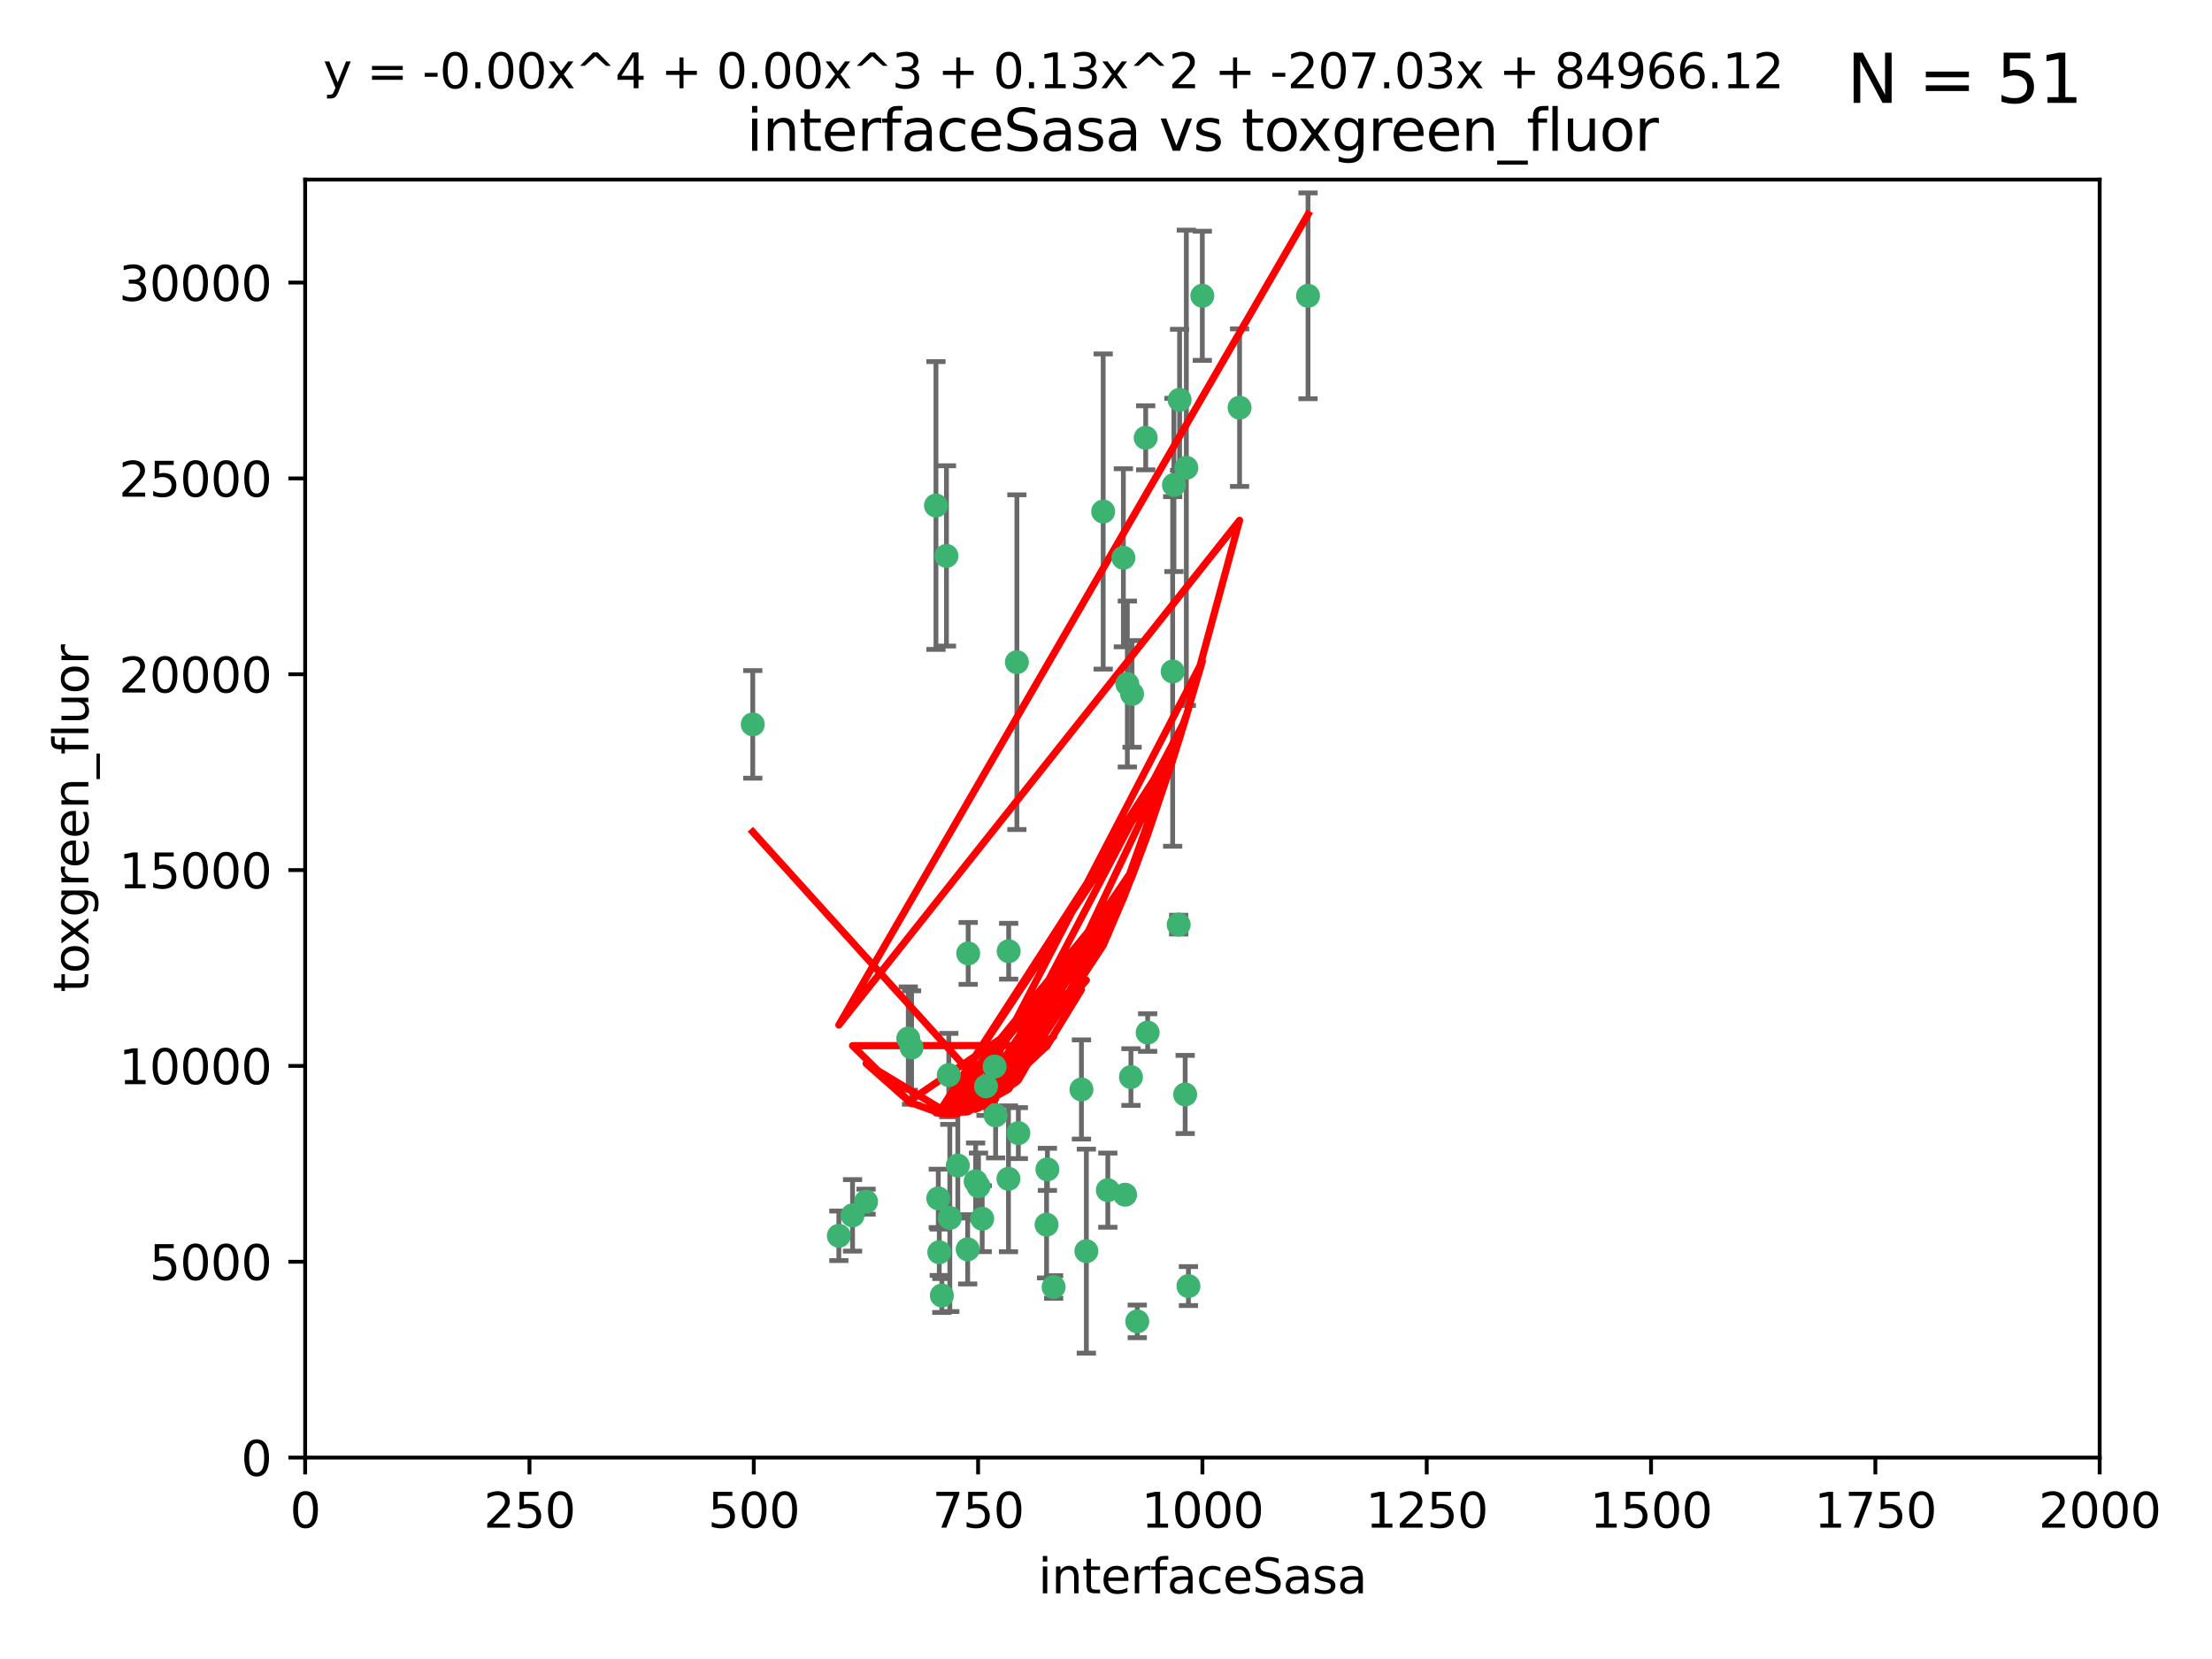<?xml version="1.0" encoding="utf-8" standalone="no"?>
<!DOCTYPE svg PUBLIC "-//W3C//DTD SVG 1.1//EN"
  "http://www.w3.org/Graphics/SVG/1.1/DTD/svg11.dtd">
<svg xmlns:xlink="http://www.w3.org/1999/xlink" width="460.8pt" height="345.6pt" viewBox="0 0 460.8 345.6" xmlns="http://www.w3.org/2000/svg" version="1.1">
 <defs>
  <style type="text/css">*{stroke-linejoin: round; stroke-linecap: butt}</style>
 </defs>
 <g id="figure_1">
  <g id="patch_1">
   <path d="M 0 345.6 
L 460.8 345.6 
L 460.8 0 
L 0 0 
z
" style="fill: #ffffff"/>
  </g>
  <g id="axes_1">
   <g id="patch_2">
    <path d="M 63.571 303.64 
L 437.4 303.64 
L 437.4 37.411 
L 63.571 37.411 
z
" style="fill: #ffffff"/>
   </g>
   <g id="PathCollection_1">
    <defs>
     <path id="m311843aa15" d="M 0 1.118 
C 0.297 1.118 0.581 1 0.791 0.791 
C 1 0.581 1.118 0.297 1.118 0 
C 1.118 -0.297 1 -0.581 0.791 -0.791 
C 0.581 -1 0.297 -1.118 0 -1.118 
C -0.297 -1.118 -0.581 -1 -0.791 -0.791 
C -1 -0.581 -1.118 -0.297 -1.118 0 
C -1.118 0.297 -1 0.581 -0.791 0.791 
C -0.581 1 -0.297 1.118 0 1.118 
z
" style="stroke: #3cb371"/>
    </defs>
    <g clip-path="url(#pad49d99bb4)">
     <use xlink:href="#m311843aa15" x="272.484" y="61.623" style="fill: #3cb371; stroke: #3cb371"/>
     <use xlink:href="#m311843aa15" x="174.75" y="257.44" style="fill: #3cb371; stroke: #3cb371"/>
     <use xlink:href="#m311843aa15" x="258.229" y="84.925" style="fill: #3cb371; stroke: #3cb371"/>
     <use xlink:href="#m311843aa15" x="247.136" y="97.451" style="fill: #3cb371; stroke: #3cb371"/>
     <use xlink:href="#m311843aa15" x="244.553" y="101.022" style="fill: #3cb371; stroke: #3cb371"/>
     <use xlink:href="#m311843aa15" x="234.02" y="116.196" style="fill: #3cb371; stroke: #3cb371"/>
     <use xlink:href="#m311843aa15" x="238.669" y="91.198" style="fill: #3cb371; stroke: #3cb371"/>
     <use xlink:href="#m311843aa15" x="245.731" y="83.293" style="fill: #3cb371; stroke: #3cb371"/>
     <use xlink:href="#m311843aa15" x="250.465" y="61.614" style="fill: #3cb371; stroke: #3cb371"/>
     <use xlink:href="#m311843aa15" x="201.688" y="198.611" style="fill: #3cb371; stroke: #3cb371"/>
     <use xlink:href="#m311843aa15" x="194.981" y="105.307" style="fill: #3cb371; stroke: #3cb371"/>
     <use xlink:href="#m311843aa15" x="210.123" y="198.156" style="fill: #3cb371; stroke: #3cb371"/>
     <use xlink:href="#m311843aa15" x="229.813" y="106.557" style="fill: #3cb371; stroke: #3cb371"/>
     <use xlink:href="#m311843aa15" x="234.375" y="248.881" style="fill: #3cb371; stroke: #3cb371"/>
     <use xlink:href="#m311843aa15" x="212.14" y="236.048" style="fill: #3cb371; stroke: #3cb371"/>
     <use xlink:href="#m311843aa15" x="195.666" y="260.866" style="fill: #3cb371; stroke: #3cb371"/>
     <use xlink:href="#m311843aa15" x="235.596" y="224.369" style="fill: #3cb371; stroke: #3cb371"/>
     <use xlink:href="#m311843aa15" x="247.573" y="267.914" style="fill: #3cb371; stroke: #3cb371"/>
     <use xlink:href="#m311843aa15" x="230.779" y="247.933" style="fill: #3cb371; stroke: #3cb371"/>
     <use xlink:href="#m311843aa15" x="210.08" y="245.565" style="fill: #3cb371; stroke: #3cb371"/>
     <use xlink:href="#m311843aa15" x="201.587" y="260.26" style="fill: #3cb371; stroke: #3cb371"/>
     <use xlink:href="#m311843aa15" x="236.912" y="275.268" style="fill: #3cb371; stroke: #3cb371"/>
     <use xlink:href="#m311843aa15" x="203.841" y="247.127" style="fill: #3cb371; stroke: #3cb371"/>
     <use xlink:href="#m311843aa15" x="219.488" y="268.108" style="fill: #3cb371; stroke: #3cb371"/>
     <use xlink:href="#m311843aa15" x="196.206" y="269.875" style="fill: #3cb371; stroke: #3cb371"/>
     <use xlink:href="#m311843aa15" x="189.211" y="216.348" style="fill: #3cb371; stroke: #3cb371"/>
     <use xlink:href="#m311843aa15" x="226.308" y="260.64" style="fill: #3cb371; stroke: #3cb371"/>
     <use xlink:href="#m311843aa15" x="203.241" y="246.096" style="fill: #3cb371; stroke: #3cb371"/>
     <use xlink:href="#m311843aa15" x="211.835" y="137.942" style="fill: #3cb371; stroke: #3cb371"/>
     <use xlink:href="#m311843aa15" x="245.536" y="192.617" style="fill: #3cb371; stroke: #3cb371"/>
     <use xlink:href="#m311843aa15" x="195.462" y="249.645" style="fill: #3cb371; stroke: #3cb371"/>
     <use xlink:href="#m311843aa15" x="244.288" y="139.875" style="fill: #3cb371; stroke: #3cb371"/>
     <use xlink:href="#m311843aa15" x="239.078" y="215.101" style="fill: #3cb371; stroke: #3cb371"/>
     <use xlink:href="#m311843aa15" x="235.826" y="144.554" style="fill: #3cb371; stroke: #3cb371"/>
     <use xlink:href="#m311843aa15" x="246.891" y="227.999" style="fill: #3cb371; stroke: #3cb371"/>
     <use xlink:href="#m311843aa15" x="204.611" y="253.881" style="fill: #3cb371; stroke: #3cb371"/>
     <use xlink:href="#m311843aa15" x="218.192" y="243.6" style="fill: #3cb371; stroke: #3cb371"/>
     <use xlink:href="#m311843aa15" x="177.602" y="253.182" style="fill: #3cb371; stroke: #3cb371"/>
     <use xlink:href="#m311843aa15" x="189.899" y="218.219" style="fill: #3cb371; stroke: #3cb371"/>
     <use xlink:href="#m311843aa15" x="180.421" y="250.326" style="fill: #3cb371; stroke: #3cb371"/>
     <use xlink:href="#m311843aa15" x="197.864" y="253.723" style="fill: #3cb371; stroke: #3cb371"/>
     <use xlink:href="#m311843aa15" x="205.407" y="226.291" style="fill: #3cb371; stroke: #3cb371"/>
     <use xlink:href="#m311843aa15" x="234.846" y="142.491" style="fill: #3cb371; stroke: #3cb371"/>
     <use xlink:href="#m311843aa15" x="197.163" y="115.804" style="fill: #3cb371; stroke: #3cb371"/>
     <use xlink:href="#m311843aa15" x="225.284" y="226.956" style="fill: #3cb371; stroke: #3cb371"/>
     <use xlink:href="#m311843aa15" x="218.019" y="255.117" style="fill: #3cb371; stroke: #3cb371"/>
     <use xlink:href="#m311843aa15" x="199.529" y="242.802" style="fill: #3cb371; stroke: #3cb371"/>
     <use xlink:href="#m311843aa15" x="197.651" y="223.957" style="fill: #3cb371; stroke: #3cb371"/>
     <use xlink:href="#m311843aa15" x="207.406" y="232.356" style="fill: #3cb371; stroke: #3cb371"/>
     <use xlink:href="#m311843aa15" x="207.202" y="222.186" style="fill: #3cb371; stroke: #3cb371"/>
     <use xlink:href="#m311843aa15" x="156.817" y="150.901" style="fill: #3cb371; stroke: #3cb371"/>
    </g>
   </g>
   <g id="matplotlib.axis_1">
    <g id="xtick_1">
     <g id="line2d_1">
      <defs>
       <path id="mba2a3011be" d="M 0 0 
L 0 3.5 
" style="stroke: #000000; stroke-width: 0.8"/>
      </defs>
      <g>
       <use xlink:href="#mba2a3011be" x="63.571" y="303.64" style="stroke: #000000; stroke-width: 0.8"/>
      </g>
     </g>
     <g id="text_1">
      <!-- 0 -->
      <g transform="translate(60.39 318.238)scale(0.1 -0.1)">
       <defs>
        <path id="DejaVuSans-30" d="M 2034 4250 
Q 1547 4250 1301 3770 
Q 1056 3291 1056 2328 
Q 1056 1369 1301 889 
Q 1547 409 2034 409 
Q 2525 409 2770 889 
Q 3016 1369 3016 2328 
Q 3016 3291 2770 3770 
Q 2525 4250 2034 4250 
z
M 2034 4750 
Q 2819 4750 3233 4129 
Q 3647 3509 3647 2328 
Q 3647 1150 3233 529 
Q 2819 -91 2034 -91 
Q 1250 -91 836 529 
Q 422 1150 422 2328 
Q 422 3509 836 4129 
Q 1250 4750 2034 4750 
z
" transform="scale(0.016)"/>
       </defs>
       <use xlink:href="#DejaVuSans-30"/>
      </g>
     </g>
    </g>
    <g id="xtick_2">
     <g id="line2d_2">
      <g>
       <use xlink:href="#mba2a3011be" x="110.3" y="303.64" style="stroke: #000000; stroke-width: 0.8"/>
      </g>
     </g>
     <g id="text_2">
      <!-- 250 -->
      <g transform="translate(100.756 318.238)scale(0.1 -0.1)">
       <defs>
        <path id="DejaVuSans-32" d="M 1228 531 
L 3431 531 
L 3431 0 
L 469 0 
L 469 531 
Q 828 903 1448 1529 
Q 2069 2156 2228 2338 
Q 2531 2678 2651 2914 
Q 2772 3150 2772 3378 
Q 2772 3750 2511 3984 
Q 2250 4219 1831 4219 
Q 1534 4219 1204 4116 
Q 875 4013 500 3803 
L 500 4441 
Q 881 4594 1212 4672 
Q 1544 4750 1819 4750 
Q 2544 4750 2975 4387 
Q 3406 4025 3406 3419 
Q 3406 3131 3298 2873 
Q 3191 2616 2906 2266 
Q 2828 2175 2409 1742 
Q 1991 1309 1228 531 
z
" transform="scale(0.016)"/>
        <path id="DejaVuSans-35" d="M 691 4666 
L 3169 4666 
L 3169 4134 
L 1269 4134 
L 1269 2991 
Q 1406 3038 1543 3061 
Q 1681 3084 1819 3084 
Q 2600 3084 3056 2656 
Q 3513 2228 3513 1497 
Q 3513 744 3044 326 
Q 2575 -91 1722 -91 
Q 1428 -91 1123 -41 
Q 819 9 494 109 
L 494 744 
Q 775 591 1075 516 
Q 1375 441 1709 441 
Q 2250 441 2565 725 
Q 2881 1009 2881 1497 
Q 2881 1984 2565 2268 
Q 2250 2553 1709 2553 
Q 1456 2553 1204 2497 
Q 953 2441 691 2322 
L 691 4666 
z
" transform="scale(0.016)"/>
       </defs>
       <use xlink:href="#DejaVuSans-32"/>
       <use xlink:href="#DejaVuSans-35" x="63.623"/>
       <use xlink:href="#DejaVuSans-30" x="127.246"/>
      </g>
     </g>
    </g>
    <g id="xtick_3">
     <g id="line2d_3">
      <g>
       <use xlink:href="#mba2a3011be" x="157.028" y="303.64" style="stroke: #000000; stroke-width: 0.8"/>
      </g>
     </g>
     <g id="text_3">
      <!-- 500 -->
      <g transform="translate(147.485 318.238)scale(0.1 -0.1)">
       <use xlink:href="#DejaVuSans-35"/>
       <use xlink:href="#DejaVuSans-30" x="63.623"/>
       <use xlink:href="#DejaVuSans-30" x="127.246"/>
      </g>
     </g>
    </g>
    <g id="xtick_4">
     <g id="line2d_4">
      <g>
       <use xlink:href="#mba2a3011be" x="203.757" y="303.64" style="stroke: #000000; stroke-width: 0.8"/>
      </g>
     </g>
     <g id="text_4">
      <!-- 750 -->
      <g transform="translate(194.213 318.238)scale(0.1 -0.1)">
       <defs>
        <path id="DejaVuSans-37" d="M 525 4666 
L 3525 4666 
L 3525 4397 
L 1831 0 
L 1172 0 
L 2766 4134 
L 525 4134 
L 525 4666 
z
" transform="scale(0.016)"/>
       </defs>
       <use xlink:href="#DejaVuSans-37"/>
       <use xlink:href="#DejaVuSans-35" x="63.623"/>
       <use xlink:href="#DejaVuSans-30" x="127.246"/>
      </g>
     </g>
    </g>
    <g id="xtick_5">
     <g id="line2d_5">
      <g>
       <use xlink:href="#mba2a3011be" x="250.486" y="303.64" style="stroke: #000000; stroke-width: 0.8"/>
      </g>
     </g>
     <g id="text_5">
      <!-- 1000 -->
      <g transform="translate(237.761 318.238)scale(0.1 -0.1)">
       <defs>
        <path id="DejaVuSans-31" d="M 794 531 
L 1825 531 
L 1825 4091 
L 703 3866 
L 703 4441 
L 1819 4666 
L 2450 4666 
L 2450 531 
L 3481 531 
L 3481 0 
L 794 0 
L 794 531 
z
" transform="scale(0.016)"/>
       </defs>
       <use xlink:href="#DejaVuSans-31"/>
       <use xlink:href="#DejaVuSans-30" x="63.623"/>
       <use xlink:href="#DejaVuSans-30" x="127.246"/>
       <use xlink:href="#DejaVuSans-30" x="190.869"/>
      </g>
     </g>
    </g>
    <g id="xtick_6">
     <g id="line2d_6">
      <g>
       <use xlink:href="#mba2a3011be" x="297.214" y="303.64" style="stroke: #000000; stroke-width: 0.8"/>
      </g>
     </g>
     <g id="text_6">
      <!-- 1250 -->
      <g transform="translate(284.489 318.238)scale(0.1 -0.1)">
       <use xlink:href="#DejaVuSans-31"/>
       <use xlink:href="#DejaVuSans-32" x="63.623"/>
       <use xlink:href="#DejaVuSans-35" x="127.246"/>
       <use xlink:href="#DejaVuSans-30" x="190.869"/>
      </g>
     </g>
    </g>
    <g id="xtick_7">
     <g id="line2d_7">
      <g>
       <use xlink:href="#mba2a3011be" x="343.943" y="303.64" style="stroke: #000000; stroke-width: 0.8"/>
      </g>
     </g>
     <g id="text_7">
      <!-- 1500 -->
      <g transform="translate(331.218 318.238)scale(0.1 -0.1)">
       <use xlink:href="#DejaVuSans-31"/>
       <use xlink:href="#DejaVuSans-35" x="63.623"/>
       <use xlink:href="#DejaVuSans-30" x="127.246"/>
       <use xlink:href="#DejaVuSans-30" x="190.869"/>
      </g>
     </g>
    </g>
    <g id="xtick_8">
     <g id="line2d_8">
      <g>
       <use xlink:href="#mba2a3011be" x="390.671" y="303.64" style="stroke: #000000; stroke-width: 0.8"/>
      </g>
     </g>
     <g id="text_8">
      <!-- 1750 -->
      <g transform="translate(377.946 318.238)scale(0.1 -0.1)">
       <use xlink:href="#DejaVuSans-31"/>
       <use xlink:href="#DejaVuSans-37" x="63.623"/>
       <use xlink:href="#DejaVuSans-35" x="127.246"/>
       <use xlink:href="#DejaVuSans-30" x="190.869"/>
      </g>
     </g>
    </g>
    <g id="xtick_9">
     <g id="line2d_9">
      <g>
       <use xlink:href="#mba2a3011be" x="437.4" y="303.64" style="stroke: #000000; stroke-width: 0.8"/>
      </g>
     </g>
     <g id="text_9">
      <!-- 2000 -->
      <g transform="translate(424.675 318.238)scale(0.1 -0.1)">
       <use xlink:href="#DejaVuSans-32"/>
       <use xlink:href="#DejaVuSans-30" x="63.623"/>
       <use xlink:href="#DejaVuSans-30" x="127.246"/>
       <use xlink:href="#DejaVuSans-30" x="190.869"/>
      </g>
     </g>
    </g>
    <g id="text_10">
     <!-- interfaceSasa -->
     <g transform="translate(216.279 331.917)scale(0.1 -0.1)">
      <defs>
       <path id="DejaVuSans-69" d="M 603 3500 
L 1178 3500 
L 1178 0 
L 603 0 
L 603 3500 
z
M 603 4863 
L 1178 4863 
L 1178 4134 
L 603 4134 
L 603 4863 
z
" transform="scale(0.016)"/>
       <path id="DejaVuSans-6e" d="M 3513 2113 
L 3513 0 
L 2938 0 
L 2938 2094 
Q 2938 2591 2744 2837 
Q 2550 3084 2163 3084 
Q 1697 3084 1428 2787 
Q 1159 2491 1159 1978 
L 1159 0 
L 581 0 
L 581 3500 
L 1159 3500 
L 1159 2956 
Q 1366 3272 1645 3428 
Q 1925 3584 2291 3584 
Q 2894 3584 3203 3211 
Q 3513 2838 3513 2113 
z
" transform="scale(0.016)"/>
       <path id="DejaVuSans-74" d="M 1172 4494 
L 1172 3500 
L 2356 3500 
L 2356 3053 
L 1172 3053 
L 1172 1153 
Q 1172 725 1289 603 
Q 1406 481 1766 481 
L 2356 481 
L 2356 0 
L 1766 0 
Q 1100 0 847 248 
Q 594 497 594 1153 
L 594 3053 
L 172 3053 
L 172 3500 
L 594 3500 
L 594 4494 
L 1172 4494 
z
" transform="scale(0.016)"/>
       <path id="DejaVuSans-65" d="M 3597 1894 
L 3597 1613 
L 953 1613 
Q 991 1019 1311 708 
Q 1631 397 2203 397 
Q 2534 397 2845 478 
Q 3156 559 3463 722 
L 3463 178 
Q 3153 47 2828 -22 
Q 2503 -91 2169 -91 
Q 1331 -91 842 396 
Q 353 884 353 1716 
Q 353 2575 817 3079 
Q 1281 3584 2069 3584 
Q 2775 3584 3186 3129 
Q 3597 2675 3597 1894 
z
M 3022 2063 
Q 3016 2534 2758 2815 
Q 2500 3097 2075 3097 
Q 1594 3097 1305 2825 
Q 1016 2553 972 2059 
L 3022 2063 
z
" transform="scale(0.016)"/>
       <path id="DejaVuSans-72" d="M 2631 2963 
Q 2534 3019 2420 3045 
Q 2306 3072 2169 3072 
Q 1681 3072 1420 2755 
Q 1159 2438 1159 1844 
L 1159 0 
L 581 0 
L 581 3500 
L 1159 3500 
L 1159 2956 
Q 1341 3275 1631 3429 
Q 1922 3584 2338 3584 
Q 2397 3584 2469 3576 
Q 2541 3569 2628 3553 
L 2631 2963 
z
" transform="scale(0.016)"/>
       <path id="DejaVuSans-66" d="M 2375 4863 
L 2375 4384 
L 1825 4384 
Q 1516 4384 1395 4259 
Q 1275 4134 1275 3809 
L 1275 3500 
L 2222 3500 
L 2222 3053 
L 1275 3053 
L 1275 0 
L 697 0 
L 697 3053 
L 147 3053 
L 147 3500 
L 697 3500 
L 697 3744 
Q 697 4328 969 4595 
Q 1241 4863 1831 4863 
L 2375 4863 
z
" transform="scale(0.016)"/>
       <path id="DejaVuSans-61" d="M 2194 1759 
Q 1497 1759 1228 1600 
Q 959 1441 959 1056 
Q 959 750 1161 570 
Q 1363 391 1709 391 
Q 2188 391 2477 730 
Q 2766 1069 2766 1631 
L 2766 1759 
L 2194 1759 
z
M 3341 1997 
L 3341 0 
L 2766 0 
L 2766 531 
Q 2569 213 2275 61 
Q 1981 -91 1556 -91 
Q 1019 -91 701 211 
Q 384 513 384 1019 
Q 384 1609 779 1909 
Q 1175 2209 1959 2209 
L 2766 2209 
L 2766 2266 
Q 2766 2663 2505 2880 
Q 2244 3097 1772 3097 
Q 1472 3097 1187 3025 
Q 903 2953 641 2809 
L 641 3341 
Q 956 3463 1253 3523 
Q 1550 3584 1831 3584 
Q 2591 3584 2966 3190 
Q 3341 2797 3341 1997 
z
" transform="scale(0.016)"/>
       <path id="DejaVuSans-63" d="M 3122 3366 
L 3122 2828 
Q 2878 2963 2633 3030 
Q 2388 3097 2138 3097 
Q 1578 3097 1268 2742 
Q 959 2388 959 1747 
Q 959 1106 1268 751 
Q 1578 397 2138 397 
Q 2388 397 2633 464 
Q 2878 531 3122 666 
L 3122 134 
Q 2881 22 2623 -34 
Q 2366 -91 2075 -91 
Q 1284 -91 818 406 
Q 353 903 353 1747 
Q 353 2603 823 3093 
Q 1294 3584 2113 3584 
Q 2378 3584 2631 3529 
Q 2884 3475 3122 3366 
z
" transform="scale(0.016)"/>
       <path id="DejaVuSans-53" d="M 3425 4513 
L 3425 3897 
Q 3066 4069 2747 4153 
Q 2428 4238 2131 4238 
Q 1616 4238 1336 4038 
Q 1056 3838 1056 3469 
Q 1056 3159 1242 3001 
Q 1428 2844 1947 2747 
L 2328 2669 
Q 3034 2534 3370 2195 
Q 3706 1856 3706 1288 
Q 3706 609 3251 259 
Q 2797 -91 1919 -91 
Q 1588 -91 1214 -16 
Q 841 59 441 206 
L 441 856 
Q 825 641 1194 531 
Q 1563 422 1919 422 
Q 2459 422 2753 634 
Q 3047 847 3047 1241 
Q 3047 1584 2836 1778 
Q 2625 1972 2144 2069 
L 1759 2144 
Q 1053 2284 737 2584 
Q 422 2884 422 3419 
Q 422 4038 858 4394 
Q 1294 4750 2059 4750 
Q 2388 4750 2728 4690 
Q 3069 4631 3425 4513 
z
" transform="scale(0.016)"/>
       <path id="DejaVuSans-73" d="M 2834 3397 
L 2834 2853 
Q 2591 2978 2328 3040 
Q 2066 3103 1784 3103 
Q 1356 3103 1142 2972 
Q 928 2841 928 2578 
Q 928 2378 1081 2264 
Q 1234 2150 1697 2047 
L 1894 2003 
Q 2506 1872 2764 1633 
Q 3022 1394 3022 966 
Q 3022 478 2636 193 
Q 2250 -91 1575 -91 
Q 1294 -91 989 -36 
Q 684 19 347 128 
L 347 722 
Q 666 556 975 473 
Q 1284 391 1588 391 
Q 1994 391 2212 530 
Q 2431 669 2431 922 
Q 2431 1156 2273 1281 
Q 2116 1406 1581 1522 
L 1381 1569 
Q 847 1681 609 1914 
Q 372 2147 372 2553 
Q 372 3047 722 3315 
Q 1072 3584 1716 3584 
Q 2034 3584 2315 3537 
Q 2597 3491 2834 3397 
z
" transform="scale(0.016)"/>
      </defs>
      <use xlink:href="#DejaVuSans-69"/>
      <use xlink:href="#DejaVuSans-6e" x="27.783"/>
      <use xlink:href="#DejaVuSans-74" x="91.162"/>
      <use xlink:href="#DejaVuSans-65" x="130.371"/>
      <use xlink:href="#DejaVuSans-72" x="191.895"/>
      <use xlink:href="#DejaVuSans-66" x="233.008"/>
      <use xlink:href="#DejaVuSans-61" x="268.213"/>
      <use xlink:href="#DejaVuSans-63" x="329.492"/>
      <use xlink:href="#DejaVuSans-65" x="384.473"/>
      <use xlink:href="#DejaVuSans-53" x="445.996"/>
      <use xlink:href="#DejaVuSans-61" x="509.473"/>
      <use xlink:href="#DejaVuSans-73" x="570.752"/>
      <use xlink:href="#DejaVuSans-61" x="622.852"/>
     </g>
    </g>
   </g>
   <g id="matplotlib.axis_2">
    <g id="ytick_1">
     <g id="line2d_10">
      <defs>
       <path id="m30efaa97f9" d="M 0 0 
L -3.5 0 
" style="stroke: #000000; stroke-width: 0.8"/>
      </defs>
      <g>
       <use xlink:href="#m30efaa97f9" x="63.571" y="303.64" style="stroke: #000000; stroke-width: 0.8"/>
      </g>
     </g>
     <g id="text_11">
      <!-- 0 -->
      <g transform="translate(50.209 307.439)scale(0.1 -0.1)">
       <use xlink:href="#DejaVuSans-30"/>
      </g>
     </g>
    </g>
    <g id="ytick_2">
     <g id="line2d_11">
      <g>
       <use xlink:href="#m30efaa97f9" x="63.571" y="262.845" style="stroke: #000000; stroke-width: 0.8"/>
      </g>
     </g>
     <g id="text_12">
      <!-- 5000 -->
      <g transform="translate(31.121 266.644)scale(0.1 -0.1)">
       <use xlink:href="#DejaVuSans-35"/>
       <use xlink:href="#DejaVuSans-30" x="63.623"/>
       <use xlink:href="#DejaVuSans-30" x="127.246"/>
       <use xlink:href="#DejaVuSans-30" x="190.869"/>
      </g>
     </g>
    </g>
    <g id="ytick_3">
     <g id="line2d_12">
      <g>
       <use xlink:href="#m30efaa97f9" x="63.571" y="222.05" style="stroke: #000000; stroke-width: 0.8"/>
      </g>
     </g>
     <g id="text_13">
      <!-- 10000 -->
      <g transform="translate(24.759 225.849)scale(0.1 -0.1)">
       <use xlink:href="#DejaVuSans-31"/>
       <use xlink:href="#DejaVuSans-30" x="63.623"/>
       <use xlink:href="#DejaVuSans-30" x="127.246"/>
       <use xlink:href="#DejaVuSans-30" x="190.869"/>
       <use xlink:href="#DejaVuSans-30" x="254.492"/>
      </g>
     </g>
    </g>
    <g id="ytick_4">
     <g id="line2d_13">
      <g>
       <use xlink:href="#m30efaa97f9" x="63.571" y="181.255" style="stroke: #000000; stroke-width: 0.8"/>
      </g>
     </g>
     <g id="text_14">
      <!-- 15000 -->
      <g transform="translate(24.759 185.054)scale(0.1 -0.1)">
       <use xlink:href="#DejaVuSans-31"/>
       <use xlink:href="#DejaVuSans-35" x="63.623"/>
       <use xlink:href="#DejaVuSans-30" x="127.246"/>
       <use xlink:href="#DejaVuSans-30" x="190.869"/>
       <use xlink:href="#DejaVuSans-30" x="254.492"/>
      </g>
     </g>
    </g>
    <g id="ytick_5">
     <g id="line2d_14">
      <g>
       <use xlink:href="#m30efaa97f9" x="63.571" y="140.459" style="stroke: #000000; stroke-width: 0.8"/>
      </g>
     </g>
     <g id="text_15">
      <!-- 20000 -->
      <g transform="translate(24.759 144.259)scale(0.1 -0.1)">
       <use xlink:href="#DejaVuSans-32"/>
       <use xlink:href="#DejaVuSans-30" x="63.623"/>
       <use xlink:href="#DejaVuSans-30" x="127.246"/>
       <use xlink:href="#DejaVuSans-30" x="190.869"/>
       <use xlink:href="#DejaVuSans-30" x="254.492"/>
      </g>
     </g>
    </g>
    <g id="ytick_6">
     <g id="line2d_15">
      <g>
       <use xlink:href="#m30efaa97f9" x="63.571" y="99.664" style="stroke: #000000; stroke-width: 0.8"/>
      </g>
     </g>
     <g id="text_16">
      <!-- 25000 -->
      <g transform="translate(24.759 103.464)scale(0.1 -0.1)">
       <use xlink:href="#DejaVuSans-32"/>
       <use xlink:href="#DejaVuSans-35" x="63.623"/>
       <use xlink:href="#DejaVuSans-30" x="127.246"/>
       <use xlink:href="#DejaVuSans-30" x="190.869"/>
       <use xlink:href="#DejaVuSans-30" x="254.492"/>
      </g>
     </g>
    </g>
    <g id="ytick_7">
     <g id="line2d_16">
      <g>
       <use xlink:href="#m30efaa97f9" x="63.571" y="58.869" style="stroke: #000000; stroke-width: 0.8"/>
      </g>
     </g>
     <g id="text_17">
      <!-- 30000 -->
      <g transform="translate(24.759 62.668)scale(0.1 -0.1)">
       <defs>
        <path id="DejaVuSans-33" d="M 2597 2516 
Q 3050 2419 3304 2112 
Q 3559 1806 3559 1356 
Q 3559 666 3084 287 
Q 2609 -91 1734 -91 
Q 1441 -91 1130 -33 
Q 819 25 488 141 
L 488 750 
Q 750 597 1062 519 
Q 1375 441 1716 441 
Q 2309 441 2620 675 
Q 2931 909 2931 1356 
Q 2931 1769 2642 2001 
Q 2353 2234 1838 2234 
L 1294 2234 
L 1294 2753 
L 1863 2753 
Q 2328 2753 2575 2939 
Q 2822 3125 2822 3475 
Q 2822 3834 2567 4026 
Q 2313 4219 1838 4219 
Q 1578 4219 1281 4162 
Q 984 4106 628 3988 
L 628 4550 
Q 988 4650 1302 4700 
Q 1616 4750 1894 4750 
Q 2613 4750 3031 4423 
Q 3450 4097 3450 3541 
Q 3450 3153 3228 2886 
Q 3006 2619 2597 2516 
z
" transform="scale(0.016)"/>
       </defs>
       <use xlink:href="#DejaVuSans-33"/>
       <use xlink:href="#DejaVuSans-30" x="63.623"/>
       <use xlink:href="#DejaVuSans-30" x="127.246"/>
       <use xlink:href="#DejaVuSans-30" x="190.869"/>
       <use xlink:href="#DejaVuSans-30" x="254.492"/>
      </g>
     </g>
    </g>
    <g id="text_18">
     <!-- toxgreen_fluor -->
     <g transform="translate(18.401 206.72)rotate(-90)scale(0.1 -0.1)">
      <defs>
       <path id="DejaVuSans-6f" d="M 1959 3097 
Q 1497 3097 1228 2736 
Q 959 2375 959 1747 
Q 959 1119 1226 758 
Q 1494 397 1959 397 
Q 2419 397 2687 759 
Q 2956 1122 2956 1747 
Q 2956 2369 2687 2733 
Q 2419 3097 1959 3097 
z
M 1959 3584 
Q 2709 3584 3137 3096 
Q 3566 2609 3566 1747 
Q 3566 888 3137 398 
Q 2709 -91 1959 -91 
Q 1206 -91 779 398 
Q 353 888 353 1747 
Q 353 2609 779 3096 
Q 1206 3584 1959 3584 
z
" transform="scale(0.016)"/>
       <path id="DejaVuSans-78" d="M 3513 3500 
L 2247 1797 
L 3578 0 
L 2900 0 
L 1881 1375 
L 863 0 
L 184 0 
L 1544 1831 
L 300 3500 
L 978 3500 
L 1906 2253 
L 2834 3500 
L 3513 3500 
z
" transform="scale(0.016)"/>
       <path id="DejaVuSans-67" d="M 2906 1791 
Q 2906 2416 2648 2759 
Q 2391 3103 1925 3103 
Q 1463 3103 1205 2759 
Q 947 2416 947 1791 
Q 947 1169 1205 825 
Q 1463 481 1925 481 
Q 2391 481 2648 825 
Q 2906 1169 2906 1791 
z
M 3481 434 
Q 3481 -459 3084 -895 
Q 2688 -1331 1869 -1331 
Q 1566 -1331 1297 -1286 
Q 1028 -1241 775 -1147 
L 775 -588 
Q 1028 -725 1275 -790 
Q 1522 -856 1778 -856 
Q 2344 -856 2625 -561 
Q 2906 -266 2906 331 
L 2906 616 
Q 2728 306 2450 153 
Q 2172 0 1784 0 
Q 1141 0 747 490 
Q 353 981 353 1791 
Q 353 2603 747 3093 
Q 1141 3584 1784 3584 
Q 2172 3584 2450 3431 
Q 2728 3278 2906 2969 
L 2906 3500 
L 3481 3500 
L 3481 434 
z
" transform="scale(0.016)"/>
       <path id="DejaVuSans-5f" d="M 3263 -1063 
L 3263 -1509 
L -63 -1509 
L -63 -1063 
L 3263 -1063 
z
" transform="scale(0.016)"/>
       <path id="DejaVuSans-6c" d="M 603 4863 
L 1178 4863 
L 1178 0 
L 603 0 
L 603 4863 
z
" transform="scale(0.016)"/>
       <path id="DejaVuSans-75" d="M 544 1381 
L 544 3500 
L 1119 3500 
L 1119 1403 
Q 1119 906 1312 657 
Q 1506 409 1894 409 
Q 2359 409 2629 706 
Q 2900 1003 2900 1516 
L 2900 3500 
L 3475 3500 
L 3475 0 
L 2900 0 
L 2900 538 
Q 2691 219 2414 64 
Q 2138 -91 1772 -91 
Q 1169 -91 856 284 
Q 544 659 544 1381 
z
M 1991 3584 
L 1991 3584 
z
" transform="scale(0.016)"/>
      </defs>
      <use xlink:href="#DejaVuSans-74"/>
      <use xlink:href="#DejaVuSans-6f" x="39.209"/>
      <use xlink:href="#DejaVuSans-78" x="97.266"/>
      <use xlink:href="#DejaVuSans-67" x="156.445"/>
      <use xlink:href="#DejaVuSans-72" x="219.922"/>
      <use xlink:href="#DejaVuSans-65" x="258.785"/>
      <use xlink:href="#DejaVuSans-65" x="320.309"/>
      <use xlink:href="#DejaVuSans-6e" x="381.832"/>
      <use xlink:href="#DejaVuSans-5f" x="445.211"/>
      <use xlink:href="#DejaVuSans-66" x="495.211"/>
      <use xlink:href="#DejaVuSans-6c" x="530.416"/>
      <use xlink:href="#DejaVuSans-75" x="558.199"/>
      <use xlink:href="#DejaVuSans-6f" x="621.578"/>
      <use xlink:href="#DejaVuSans-72" x="682.76"/>
     </g>
    </g>
   </g>
   <g id="LineCollection_1">
    <path d="M 272.484 83.058 
L 272.484 40.187 
" clip-path="url(#pad49d99bb4)" style="fill: none; stroke: #696969"/>
    <path d="M 174.75 262.6 
L 174.75 252.279 
" clip-path="url(#pad49d99bb4)" style="fill: none; stroke: #696969"/>
    <path d="M 258.229 101.336 
L 258.229 68.515 
" clip-path="url(#pad49d99bb4)" style="fill: none; stroke: #696969"/>
    <path d="M 247.136 146.963 
L 247.136 47.939 
" clip-path="url(#pad49d99bb4)" style="fill: none; stroke: #696969"/>
    <path d="M 244.553 119.066 
L 244.553 82.979 
" clip-path="url(#pad49d99bb4)" style="fill: none; stroke: #696969"/>
    <path d="M 234.02 134.745 
L 234.02 97.647 
" clip-path="url(#pad49d99bb4)" style="fill: none; stroke: #696969"/>
    <path d="M 238.669 97.868 
L 238.669 84.528 
" clip-path="url(#pad49d99bb4)" style="fill: none; stroke: #696969"/>
    <path d="M 245.731 97.986 
L 245.731 68.599 
" clip-path="url(#pad49d99bb4)" style="fill: none; stroke: #696969"/>
    <path d="M 250.465 75.067 
L 250.465 48.16 
" clip-path="url(#pad49d99bb4)" style="fill: none; stroke: #696969"/>
    <path d="M 201.688 205.055 
L 201.688 192.168 
" clip-path="url(#pad49d99bb4)" style="fill: none; stroke: #696969"/>
    <path d="M 194.981 135.28 
L 194.981 75.334 
" clip-path="url(#pad49d99bb4)" style="fill: none; stroke: #696969"/>
    <path d="M 210.123 203.967 
L 210.123 192.344 
" clip-path="url(#pad49d99bb4)" style="fill: none; stroke: #696969"/>
    <path d="M 229.813 139.387 
L 229.813 73.727 
" clip-path="url(#pad49d99bb4)" style="fill: none; stroke: #696969"/>
    <path d="M 234.375 249.896 
L 234.375 247.866 
" clip-path="url(#pad49d99bb4)" style="fill: none; stroke: #696969"/>
    <path d="M 212.14 241.356 
L 212.14 230.74 
" clip-path="url(#pad49d99bb4)" style="fill: none; stroke: #696969"/>
    <path d="M 195.666 265.698 
L 195.666 256.034 
" clip-path="url(#pad49d99bb4)" style="fill: none; stroke: #696969"/>
    <path d="M 235.596 230.273 
L 235.596 218.464 
" clip-path="url(#pad49d99bb4)" style="fill: none; stroke: #696969"/>
    <path d="M 247.573 271.971 
L 247.573 263.857 
" clip-path="url(#pad49d99bb4)" style="fill: none; stroke: #696969"/>
    <path d="M 230.779 255.66 
L 230.779 240.205 
" clip-path="url(#pad49d99bb4)" style="fill: none; stroke: #696969"/>
    <path d="M 210.08 260.755 
L 210.08 230.374 
" clip-path="url(#pad49d99bb4)" style="fill: none; stroke: #696969"/>
    <path d="M 201.587 267.474 
L 201.587 253.045 
" clip-path="url(#pad49d99bb4)" style="fill: none; stroke: #696969"/>
    <path d="M 236.912 278.667 
L 236.912 271.868 
" clip-path="url(#pad49d99bb4)" style="fill: none; stroke: #696969"/>
    <path d="M 203.841 254.054 
L 203.841 240.199 
" clip-path="url(#pad49d99bb4)" style="fill: none; stroke: #696969"/>
    <path d="M 219.488 270.462 
L 219.488 265.753 
" clip-path="url(#pad49d99bb4)" style="fill: none; stroke: #696969"/>
    <path d="M 196.206 273.409 
L 196.206 266.341 
" clip-path="url(#pad49d99bb4)" style="fill: none; stroke: #696969"/>
    <path d="M 189.211 227.113 
L 189.211 205.583 
" clip-path="url(#pad49d99bb4)" style="fill: none; stroke: #696969"/>
    <path d="M 226.308 281.889 
L 226.308 239.39 
" clip-path="url(#pad49d99bb4)" style="fill: none; stroke: #696969"/>
    <path d="M 203.241 254.089 
L 203.241 238.103 
" clip-path="url(#pad49d99bb4)" style="fill: none; stroke: #696969"/>
    <path d="M 211.835 172.804 
L 211.835 103.08 
" clip-path="url(#pad49d99bb4)" style="fill: none; stroke: #696969"/>
    <path d="M 245.536 194.574 
L 245.536 190.659 
" clip-path="url(#pad49d99bb4)" style="fill: none; stroke: #696969"/>
    <path d="M 195.462 255.722 
L 195.462 243.569 
" clip-path="url(#pad49d99bb4)" style="fill: none; stroke: #696969"/>
    <path d="M 244.288 176.287 
L 244.288 103.464 
" clip-path="url(#pad49d99bb4)" style="fill: none; stroke: #696969"/>
    <path d="M 239.078 219.013 
L 239.078 211.189 
" clip-path="url(#pad49d99bb4)" style="fill: none; stroke: #696969"/>
    <path d="M 235.826 155.662 
L 235.826 133.445 
" clip-path="url(#pad49d99bb4)" style="fill: none; stroke: #696969"/>
    <path d="M 246.891 236.14 
L 246.891 219.858 
" clip-path="url(#pad49d99bb4)" style="fill: none; stroke: #696969"/>
    <path d="M 204.611 260.74 
L 204.611 247.023 
" clip-path="url(#pad49d99bb4)" style="fill: none; stroke: #696969"/>
    <path d="M 218.192 247.989 
L 218.192 239.21 
" clip-path="url(#pad49d99bb4)" style="fill: none; stroke: #696969"/>
    <path d="M 177.602 260.631 
L 177.602 245.734 
" clip-path="url(#pad49d99bb4)" style="fill: none; stroke: #696969"/>
    <path d="M 189.899 230.03 
L 189.899 206.407 
" clip-path="url(#pad49d99bb4)" style="fill: none; stroke: #696969"/>
    <path d="M 180.421 252.928 
L 180.421 247.723 
" clip-path="url(#pad49d99bb4)" style="fill: none; stroke: #696969"/>
    <path d="M 197.864 273.219 
L 197.864 234.226 
" clip-path="url(#pad49d99bb4)" style="fill: none; stroke: #696969"/>
    <path d="M 205.407 232.375 
L 205.407 220.208 
" clip-path="url(#pad49d99bb4)" style="fill: none; stroke: #696969"/>
    <path d="M 234.846 159.773 
L 234.846 125.209 
" clip-path="url(#pad49d99bb4)" style="fill: none; stroke: #696969"/>
    <path d="M 197.163 134.583 
L 197.163 97.026 
" clip-path="url(#pad49d99bb4)" style="fill: none; stroke: #696969"/>
    <path d="M 225.284 237.288 
L 225.284 216.624 
" clip-path="url(#pad49d99bb4)" style="fill: none; stroke: #696969"/>
    <path d="M 218.019 266.211 
L 218.019 244.023 
" clip-path="url(#pad49d99bb4)" style="fill: none; stroke: #696969"/>
    <path d="M 199.529 253.739 
L 199.529 231.864 
" clip-path="url(#pad49d99bb4)" style="fill: none; stroke: #696969"/>
    <path d="M 197.651 232.641 
L 197.651 215.272 
" clip-path="url(#pad49d99bb4)" style="fill: none; stroke: #696969"/>
    <path d="M 207.406 241.221 
L 207.406 223.49 
" clip-path="url(#pad49d99bb4)" style="fill: none; stroke: #696969"/>
    <path d="M 207.202 224.733 
L 207.202 219.639 
" clip-path="url(#pad49d99bb4)" style="fill: none; stroke: #696969"/>
    <path d="M 156.817 162.109 
L 156.817 139.694 
" clip-path="url(#pad49d99bb4)" style="fill: none; stroke: #696969"/>
   </g>
   <g id="line2d_17">
    <defs>
     <path id="m36cf3bcf8a" d="M 2 0 
L -2 -0 
" style="stroke: #696969"/>
    </defs>
    <g clip-path="url(#pad49d99bb4)">
     <use xlink:href="#m36cf3bcf8a" x="272.484" y="83.058" style="fill: #696969; stroke: #696969"/>
     <use xlink:href="#m36cf3bcf8a" x="174.75" y="262.6" style="fill: #696969; stroke: #696969"/>
     <use xlink:href="#m36cf3bcf8a" x="258.229" y="101.336" style="fill: #696969; stroke: #696969"/>
     <use xlink:href="#m36cf3bcf8a" x="247.136" y="146.963" style="fill: #696969; stroke: #696969"/>
     <use xlink:href="#m36cf3bcf8a" x="244.553" y="119.066" style="fill: #696969; stroke: #696969"/>
     <use xlink:href="#m36cf3bcf8a" x="234.02" y="134.745" style="fill: #696969; stroke: #696969"/>
     <use xlink:href="#m36cf3bcf8a" x="238.669" y="97.868" style="fill: #696969; stroke: #696969"/>
     <use xlink:href="#m36cf3bcf8a" x="245.731" y="97.986" style="fill: #696969; stroke: #696969"/>
     <use xlink:href="#m36cf3bcf8a" x="250.465" y="75.067" style="fill: #696969; stroke: #696969"/>
     <use xlink:href="#m36cf3bcf8a" x="201.688" y="205.055" style="fill: #696969; stroke: #696969"/>
     <use xlink:href="#m36cf3bcf8a" x="194.981" y="135.28" style="fill: #696969; stroke: #696969"/>
     <use xlink:href="#m36cf3bcf8a" x="210.123" y="203.967" style="fill: #696969; stroke: #696969"/>
     <use xlink:href="#m36cf3bcf8a" x="229.813" y="139.387" style="fill: #696969; stroke: #696969"/>
     <use xlink:href="#m36cf3bcf8a" x="234.375" y="249.896" style="fill: #696969; stroke: #696969"/>
     <use xlink:href="#m36cf3bcf8a" x="212.14" y="241.356" style="fill: #696969; stroke: #696969"/>
     <use xlink:href="#m36cf3bcf8a" x="195.666" y="265.698" style="fill: #696969; stroke: #696969"/>
     <use xlink:href="#m36cf3bcf8a" x="235.596" y="230.273" style="fill: #696969; stroke: #696969"/>
     <use xlink:href="#m36cf3bcf8a" x="247.573" y="271.971" style="fill: #696969; stroke: #696969"/>
     <use xlink:href="#m36cf3bcf8a" x="230.779" y="255.66" style="fill: #696969; stroke: #696969"/>
     <use xlink:href="#m36cf3bcf8a" x="210.08" y="260.755" style="fill: #696969; stroke: #696969"/>
     <use xlink:href="#m36cf3bcf8a" x="201.587" y="267.474" style="fill: #696969; stroke: #696969"/>
     <use xlink:href="#m36cf3bcf8a" x="236.912" y="278.667" style="fill: #696969; stroke: #696969"/>
     <use xlink:href="#m36cf3bcf8a" x="203.841" y="254.054" style="fill: #696969; stroke: #696969"/>
     <use xlink:href="#m36cf3bcf8a" x="219.488" y="270.462" style="fill: #696969; stroke: #696969"/>
     <use xlink:href="#m36cf3bcf8a" x="196.206" y="273.409" style="fill: #696969; stroke: #696969"/>
     <use xlink:href="#m36cf3bcf8a" x="189.211" y="227.113" style="fill: #696969; stroke: #696969"/>
     <use xlink:href="#m36cf3bcf8a" x="226.308" y="281.889" style="fill: #696969; stroke: #696969"/>
     <use xlink:href="#m36cf3bcf8a" x="203.241" y="254.089" style="fill: #696969; stroke: #696969"/>
     <use xlink:href="#m36cf3bcf8a" x="211.835" y="172.804" style="fill: #696969; stroke: #696969"/>
     <use xlink:href="#m36cf3bcf8a" x="245.536" y="194.574" style="fill: #696969; stroke: #696969"/>
     <use xlink:href="#m36cf3bcf8a" x="195.462" y="255.722" style="fill: #696969; stroke: #696969"/>
     <use xlink:href="#m36cf3bcf8a" x="244.288" y="176.287" style="fill: #696969; stroke: #696969"/>
     <use xlink:href="#m36cf3bcf8a" x="239.078" y="219.013" style="fill: #696969; stroke: #696969"/>
     <use xlink:href="#m36cf3bcf8a" x="235.826" y="155.662" style="fill: #696969; stroke: #696969"/>
     <use xlink:href="#m36cf3bcf8a" x="246.891" y="236.14" style="fill: #696969; stroke: #696969"/>
     <use xlink:href="#m36cf3bcf8a" x="204.611" y="260.74" style="fill: #696969; stroke: #696969"/>
     <use xlink:href="#m36cf3bcf8a" x="218.192" y="247.989" style="fill: #696969; stroke: #696969"/>
     <use xlink:href="#m36cf3bcf8a" x="177.602" y="260.631" style="fill: #696969; stroke: #696969"/>
     <use xlink:href="#m36cf3bcf8a" x="189.899" y="230.03" style="fill: #696969; stroke: #696969"/>
     <use xlink:href="#m36cf3bcf8a" x="180.421" y="252.928" style="fill: #696969; stroke: #696969"/>
     <use xlink:href="#m36cf3bcf8a" x="197.864" y="273.219" style="fill: #696969; stroke: #696969"/>
     <use xlink:href="#m36cf3bcf8a" x="205.407" y="232.375" style="fill: #696969; stroke: #696969"/>
     <use xlink:href="#m36cf3bcf8a" x="234.846" y="159.773" style="fill: #696969; stroke: #696969"/>
     <use xlink:href="#m36cf3bcf8a" x="197.163" y="134.583" style="fill: #696969; stroke: #696969"/>
     <use xlink:href="#m36cf3bcf8a" x="225.284" y="237.288" style="fill: #696969; stroke: #696969"/>
     <use xlink:href="#m36cf3bcf8a" x="218.019" y="266.211" style="fill: #696969; stroke: #696969"/>
     <use xlink:href="#m36cf3bcf8a" x="199.529" y="253.739" style="fill: #696969; stroke: #696969"/>
     <use xlink:href="#m36cf3bcf8a" x="197.651" y="232.641" style="fill: #696969; stroke: #696969"/>
     <use xlink:href="#m36cf3bcf8a" x="207.406" y="241.221" style="fill: #696969; stroke: #696969"/>
     <use xlink:href="#m36cf3bcf8a" x="207.202" y="224.733" style="fill: #696969; stroke: #696969"/>
     <use xlink:href="#m36cf3bcf8a" x="156.817" y="162.109" style="fill: #696969; stroke: #696969"/>
    </g>
   </g>
   <g id="line2d_18">
    <g clip-path="url(#pad49d99bb4)">
     <use xlink:href="#m36cf3bcf8a" x="272.484" y="40.187" style="fill: #696969; stroke: #696969"/>
     <use xlink:href="#m36cf3bcf8a" x="174.75" y="252.279" style="fill: #696969; stroke: #696969"/>
     <use xlink:href="#m36cf3bcf8a" x="258.229" y="68.515" style="fill: #696969; stroke: #696969"/>
     <use xlink:href="#m36cf3bcf8a" x="247.136" y="47.939" style="fill: #696969; stroke: #696969"/>
     <use xlink:href="#m36cf3bcf8a" x="244.553" y="82.979" style="fill: #696969; stroke: #696969"/>
     <use xlink:href="#m36cf3bcf8a" x="234.02" y="97.647" style="fill: #696969; stroke: #696969"/>
     <use xlink:href="#m36cf3bcf8a" x="238.669" y="84.528" style="fill: #696969; stroke: #696969"/>
     <use xlink:href="#m36cf3bcf8a" x="245.731" y="68.599" style="fill: #696969; stroke: #696969"/>
     <use xlink:href="#m36cf3bcf8a" x="250.465" y="48.16" style="fill: #696969; stroke: #696969"/>
     <use xlink:href="#m36cf3bcf8a" x="201.688" y="192.168" style="fill: #696969; stroke: #696969"/>
     <use xlink:href="#m36cf3bcf8a" x="194.981" y="75.334" style="fill: #696969; stroke: #696969"/>
     <use xlink:href="#m36cf3bcf8a" x="210.123" y="192.344" style="fill: #696969; stroke: #696969"/>
     <use xlink:href="#m36cf3bcf8a" x="229.813" y="73.727" style="fill: #696969; stroke: #696969"/>
     <use xlink:href="#m36cf3bcf8a" x="234.375" y="247.866" style="fill: #696969; stroke: #696969"/>
     <use xlink:href="#m36cf3bcf8a" x="212.14" y="230.74" style="fill: #696969; stroke: #696969"/>
     <use xlink:href="#m36cf3bcf8a" x="195.666" y="256.034" style="fill: #696969; stroke: #696969"/>
     <use xlink:href="#m36cf3bcf8a" x="235.596" y="218.464" style="fill: #696969; stroke: #696969"/>
     <use xlink:href="#m36cf3bcf8a" x="247.573" y="263.857" style="fill: #696969; stroke: #696969"/>
     <use xlink:href="#m36cf3bcf8a" x="230.779" y="240.205" style="fill: #696969; stroke: #696969"/>
     <use xlink:href="#m36cf3bcf8a" x="210.08" y="230.374" style="fill: #696969; stroke: #696969"/>
     <use xlink:href="#m36cf3bcf8a" x="201.587" y="253.045" style="fill: #696969; stroke: #696969"/>
     <use xlink:href="#m36cf3bcf8a" x="236.912" y="271.868" style="fill: #696969; stroke: #696969"/>
     <use xlink:href="#m36cf3bcf8a" x="203.841" y="240.199" style="fill: #696969; stroke: #696969"/>
     <use xlink:href="#m36cf3bcf8a" x="219.488" y="265.753" style="fill: #696969; stroke: #696969"/>
     <use xlink:href="#m36cf3bcf8a" x="196.206" y="266.341" style="fill: #696969; stroke: #696969"/>
     <use xlink:href="#m36cf3bcf8a" x="189.211" y="205.583" style="fill: #696969; stroke: #696969"/>
     <use xlink:href="#m36cf3bcf8a" x="226.308" y="239.39" style="fill: #696969; stroke: #696969"/>
     <use xlink:href="#m36cf3bcf8a" x="203.241" y="238.103" style="fill: #696969; stroke: #696969"/>
     <use xlink:href="#m36cf3bcf8a" x="211.835" y="103.08" style="fill: #696969; stroke: #696969"/>
     <use xlink:href="#m36cf3bcf8a" x="245.536" y="190.659" style="fill: #696969; stroke: #696969"/>
     <use xlink:href="#m36cf3bcf8a" x="195.462" y="243.569" style="fill: #696969; stroke: #696969"/>
     <use xlink:href="#m36cf3bcf8a" x="244.288" y="103.464" style="fill: #696969; stroke: #696969"/>
     <use xlink:href="#m36cf3bcf8a" x="239.078" y="211.189" style="fill: #696969; stroke: #696969"/>
     <use xlink:href="#m36cf3bcf8a" x="235.826" y="133.445" style="fill: #696969; stroke: #696969"/>
     <use xlink:href="#m36cf3bcf8a" x="246.891" y="219.858" style="fill: #696969; stroke: #696969"/>
     <use xlink:href="#m36cf3bcf8a" x="204.611" y="247.023" style="fill: #696969; stroke: #696969"/>
     <use xlink:href="#m36cf3bcf8a" x="218.192" y="239.21" style="fill: #696969; stroke: #696969"/>
     <use xlink:href="#m36cf3bcf8a" x="177.602" y="245.734" style="fill: #696969; stroke: #696969"/>
     <use xlink:href="#m36cf3bcf8a" x="189.899" y="206.407" style="fill: #696969; stroke: #696969"/>
     <use xlink:href="#m36cf3bcf8a" x="180.421" y="247.723" style="fill: #696969; stroke: #696969"/>
     <use xlink:href="#m36cf3bcf8a" x="197.864" y="234.226" style="fill: #696969; stroke: #696969"/>
     <use xlink:href="#m36cf3bcf8a" x="205.407" y="220.208" style="fill: #696969; stroke: #696969"/>
     <use xlink:href="#m36cf3bcf8a" x="234.846" y="125.209" style="fill: #696969; stroke: #696969"/>
     <use xlink:href="#m36cf3bcf8a" x="197.163" y="97.026" style="fill: #696969; stroke: #696969"/>
     <use xlink:href="#m36cf3bcf8a" x="225.284" y="216.624" style="fill: #696969; stroke: #696969"/>
     <use xlink:href="#m36cf3bcf8a" x="218.019" y="244.023" style="fill: #696969; stroke: #696969"/>
     <use xlink:href="#m36cf3bcf8a" x="199.529" y="231.864" style="fill: #696969; stroke: #696969"/>
     <use xlink:href="#m36cf3bcf8a" x="197.651" y="215.272" style="fill: #696969; stroke: #696969"/>
     <use xlink:href="#m36cf3bcf8a" x="207.406" y="223.49" style="fill: #696969; stroke: #696969"/>
     <use xlink:href="#m36cf3bcf8a" x="207.202" y="219.639" style="fill: #696969; stroke: #696969"/>
     <use xlink:href="#m36cf3bcf8a" x="156.817" y="139.694" style="fill: #696969; stroke: #696969"/>
    </g>
   </g>
   <g id="line2d_19">
    <path d="M 272.484 44.664 
L 174.75 213.523 
L 258.229 108.39 
L 247.136 149.186 
L 244.553 157.554 
L 234.02 187.163 
L 238.669 174.993 
L 245.731 153.793 
L 250.465 137.768 
L 201.688 231.589 
L 194.981 231.825 
L 210.123 226.873 
L 229.813 196.943 
L 234.375 186.283 
L 212.14 225.02 
L 195.666 231.944 
L 235.596 183.197 
L 247.573 147.727 
L 230.779 194.801 
L 210.08 226.91 
L 201.587 231.616 
L 236.912 179.76 
L 203.841 230.852 
L 219.488 215.917 
L 196.206 232.015 
L 189.211 229.523 
L 226.308 204.188 
L 203.241 231.09 
L 211.835 225.318 
L 245.536 154.42 
L 195.462 231.912 
L 244.288 158.389 
L 239.078 173.853 
L 235.826 182.605 
L 246.891 149.998 
L 204.611 230.511 
L 218.192 217.789 
L 177.602 217.839 
L 189.899 229.92 
L 180.421 221.544 
L 197.864 232.107 
L 205.407 230.115 
L 234.846 185.104 
L 197.163 232.091 
L 225.284 206.15 
L 218.019 218.032 
L 199.529 232.006 
L 197.651 232.106 
L 207.406 228.928 
L 207.202 229.062 
L 156.817 173.306 
" clip-path="url(#pad49d99bb4)" style="fill: none; stroke: #ff0000; stroke-width: 1.5; stroke-linecap: square"/>
   </g>
   <g id="line2d_20">
    <defs>
     <path id="m0587afe3c5" d="M 0 2 
C 0.53 2 1.039 1.789 1.414 1.414 
C 1.789 1.039 2 0.53 2 0 
C 2 -0.53 1.789 -1.039 1.414 -1.414 
C 1.039 -1.789 0.53 -2 0 -2 
C -0.53 -2 -1.039 -1.789 -1.414 -1.414 
C -1.789 -1.039 -2 -0.53 -2 0 
C -2 0.53 -1.789 1.039 -1.414 1.414 
C -1.039 1.789 -0.53 2 0 2 
z
" style="stroke: #3cb371"/>
    </defs>
    <g clip-path="url(#pad49d99bb4)">
     <use xlink:href="#m0587afe3c5" x="272.484" y="61.623" style="fill: #3cb371; stroke: #3cb371"/>
     <use xlink:href="#m0587afe3c5" x="174.75" y="257.44" style="fill: #3cb371; stroke: #3cb371"/>
     <use xlink:href="#m0587afe3c5" x="258.229" y="84.925" style="fill: #3cb371; stroke: #3cb371"/>
     <use xlink:href="#m0587afe3c5" x="247.136" y="97.451" style="fill: #3cb371; stroke: #3cb371"/>
     <use xlink:href="#m0587afe3c5" x="244.553" y="101.022" style="fill: #3cb371; stroke: #3cb371"/>
     <use xlink:href="#m0587afe3c5" x="234.02" y="116.196" style="fill: #3cb371; stroke: #3cb371"/>
     <use xlink:href="#m0587afe3c5" x="238.669" y="91.198" style="fill: #3cb371; stroke: #3cb371"/>
     <use xlink:href="#m0587afe3c5" x="245.731" y="83.293" style="fill: #3cb371; stroke: #3cb371"/>
     <use xlink:href="#m0587afe3c5" x="250.465" y="61.614" style="fill: #3cb371; stroke: #3cb371"/>
     <use xlink:href="#m0587afe3c5" x="201.688" y="198.611" style="fill: #3cb371; stroke: #3cb371"/>
     <use xlink:href="#m0587afe3c5" x="194.981" y="105.307" style="fill: #3cb371; stroke: #3cb371"/>
     <use xlink:href="#m0587afe3c5" x="210.123" y="198.156" style="fill: #3cb371; stroke: #3cb371"/>
     <use xlink:href="#m0587afe3c5" x="229.813" y="106.557" style="fill: #3cb371; stroke: #3cb371"/>
     <use xlink:href="#m0587afe3c5" x="234.375" y="248.881" style="fill: #3cb371; stroke: #3cb371"/>
     <use xlink:href="#m0587afe3c5" x="212.14" y="236.048" style="fill: #3cb371; stroke: #3cb371"/>
     <use xlink:href="#m0587afe3c5" x="195.666" y="260.866" style="fill: #3cb371; stroke: #3cb371"/>
     <use xlink:href="#m0587afe3c5" x="235.596" y="224.369" style="fill: #3cb371; stroke: #3cb371"/>
     <use xlink:href="#m0587afe3c5" x="247.573" y="267.914" style="fill: #3cb371; stroke: #3cb371"/>
     <use xlink:href="#m0587afe3c5" x="230.779" y="247.933" style="fill: #3cb371; stroke: #3cb371"/>
     <use xlink:href="#m0587afe3c5" x="210.08" y="245.565" style="fill: #3cb371; stroke: #3cb371"/>
     <use xlink:href="#m0587afe3c5" x="201.587" y="260.26" style="fill: #3cb371; stroke: #3cb371"/>
     <use xlink:href="#m0587afe3c5" x="236.912" y="275.268" style="fill: #3cb371; stroke: #3cb371"/>
     <use xlink:href="#m0587afe3c5" x="203.841" y="247.127" style="fill: #3cb371; stroke: #3cb371"/>
     <use xlink:href="#m0587afe3c5" x="219.488" y="268.108" style="fill: #3cb371; stroke: #3cb371"/>
     <use xlink:href="#m0587afe3c5" x="196.206" y="269.875" style="fill: #3cb371; stroke: #3cb371"/>
     <use xlink:href="#m0587afe3c5" x="189.211" y="216.348" style="fill: #3cb371; stroke: #3cb371"/>
     <use xlink:href="#m0587afe3c5" x="226.308" y="260.64" style="fill: #3cb371; stroke: #3cb371"/>
     <use xlink:href="#m0587afe3c5" x="203.241" y="246.096" style="fill: #3cb371; stroke: #3cb371"/>
     <use xlink:href="#m0587afe3c5" x="211.835" y="137.942" style="fill: #3cb371; stroke: #3cb371"/>
     <use xlink:href="#m0587afe3c5" x="245.536" y="192.617" style="fill: #3cb371; stroke: #3cb371"/>
     <use xlink:href="#m0587afe3c5" x="195.462" y="249.645" style="fill: #3cb371; stroke: #3cb371"/>
     <use xlink:href="#m0587afe3c5" x="244.288" y="139.875" style="fill: #3cb371; stroke: #3cb371"/>
     <use xlink:href="#m0587afe3c5" x="239.078" y="215.101" style="fill: #3cb371; stroke: #3cb371"/>
     <use xlink:href="#m0587afe3c5" x="235.826" y="144.554" style="fill: #3cb371; stroke: #3cb371"/>
     <use xlink:href="#m0587afe3c5" x="246.891" y="227.999" style="fill: #3cb371; stroke: #3cb371"/>
     <use xlink:href="#m0587afe3c5" x="204.611" y="253.881" style="fill: #3cb371; stroke: #3cb371"/>
     <use xlink:href="#m0587afe3c5" x="218.192" y="243.6" style="fill: #3cb371; stroke: #3cb371"/>
     <use xlink:href="#m0587afe3c5" x="177.602" y="253.182" style="fill: #3cb371; stroke: #3cb371"/>
     <use xlink:href="#m0587afe3c5" x="189.899" y="218.219" style="fill: #3cb371; stroke: #3cb371"/>
     <use xlink:href="#m0587afe3c5" x="180.421" y="250.326" style="fill: #3cb371; stroke: #3cb371"/>
     <use xlink:href="#m0587afe3c5" x="197.864" y="253.723" style="fill: #3cb371; stroke: #3cb371"/>
     <use xlink:href="#m0587afe3c5" x="205.407" y="226.291" style="fill: #3cb371; stroke: #3cb371"/>
     <use xlink:href="#m0587afe3c5" x="234.846" y="142.491" style="fill: #3cb371; stroke: #3cb371"/>
     <use xlink:href="#m0587afe3c5" x="197.163" y="115.804" style="fill: #3cb371; stroke: #3cb371"/>
     <use xlink:href="#m0587afe3c5" x="225.284" y="226.956" style="fill: #3cb371; stroke: #3cb371"/>
     <use xlink:href="#m0587afe3c5" x="218.019" y="255.117" style="fill: #3cb371; stroke: #3cb371"/>
     <use xlink:href="#m0587afe3c5" x="199.529" y="242.802" style="fill: #3cb371; stroke: #3cb371"/>
     <use xlink:href="#m0587afe3c5" x="197.651" y="223.957" style="fill: #3cb371; stroke: #3cb371"/>
     <use xlink:href="#m0587afe3c5" x="207.406" y="232.356" style="fill: #3cb371; stroke: #3cb371"/>
     <use xlink:href="#m0587afe3c5" x="207.202" y="222.186" style="fill: #3cb371; stroke: #3cb371"/>
     <use xlink:href="#m0587afe3c5" x="156.817" y="150.901" style="fill: #3cb371; stroke: #3cb371"/>
    </g>
   </g>
   <g id="patch_3">
    <path d="M 63.571 303.64 
L 63.571 37.411 
" style="fill: none; stroke: #000000; stroke-width: 0.8; stroke-linejoin: miter; stroke-linecap: square"/>
   </g>
   <g id="patch_4">
    <path d="M 437.4 303.64 
L 437.4 37.411 
" style="fill: none; stroke: #000000; stroke-width: 0.8; stroke-linejoin: miter; stroke-linecap: square"/>
   </g>
   <g id="patch_5">
    <path d="M 63.571 303.64 
L 437.4 303.64 
" style="fill: none; stroke: #000000; stroke-width: 0.8; stroke-linejoin: miter; stroke-linecap: square"/>
   </g>
   <g id="patch_6">
    <path d="M 63.571 37.411 
L 437.4 37.411 
" style="fill: none; stroke: #000000; stroke-width: 0.8; stroke-linejoin: miter; stroke-linecap: square"/>
   </g>
   <g id="text_19">
    <!-- N = 51 -->
    <g transform="translate(384.743 21.426)scale(0.14 -0.14)">
     <defs>
      <path id="DejaVuSans-4e" d="M 628 4666 
L 1478 4666 
L 3547 763 
L 3547 4666 
L 4159 4666 
L 4159 0 
L 3309 0 
L 1241 3903 
L 1241 0 
L 628 0 
L 628 4666 
z
" transform="scale(0.016)"/>
      <path id="DejaVuSans-20" transform="scale(0.016)"/>
      <path id="DejaVuSans-3d" d="M 678 2906 
L 4684 2906 
L 4684 2381 
L 678 2381 
L 678 2906 
z
M 678 1631 
L 4684 1631 
L 4684 1100 
L 678 1100 
L 678 1631 
z
" transform="scale(0.016)"/>
     </defs>
     <use xlink:href="#DejaVuSans-4e"/>
     <use xlink:href="#DejaVuSans-20" x="74.805"/>
     <use xlink:href="#DejaVuSans-3d" x="106.592"/>
     <use xlink:href="#DejaVuSans-20" x="190.381"/>
     <use xlink:href="#DejaVuSans-35" x="222.168"/>
     <use xlink:href="#DejaVuSans-31" x="285.791"/>
    </g>
   </g>
   <g id="text_20">
    <!-- y = -0.00x^4 + 0.00x^3 + 0.13x^2 + -207.03x + 84966.12 -->
    <g transform="translate(67.31 18.387)scale(0.1 -0.1)">
     <defs>
      <path id="DejaVuSans-79" d="M 2059 -325 
Q 1816 -950 1584 -1140 
Q 1353 -1331 966 -1331 
L 506 -1331 
L 506 -850 
L 844 -850 
Q 1081 -850 1212 -737 
Q 1344 -625 1503 -206 
L 1606 56 
L 191 3500 
L 800 3500 
L 1894 763 
L 2988 3500 
L 3597 3500 
L 2059 -325 
z
" transform="scale(0.016)"/>
      <path id="DejaVuSans-2d" d="M 313 2009 
L 1997 2009 
L 1997 1497 
L 313 1497 
L 313 2009 
z
" transform="scale(0.016)"/>
      <path id="DejaVuSans-2e" d="M 684 794 
L 1344 794 
L 1344 0 
L 684 0 
L 684 794 
z
" transform="scale(0.016)"/>
      <path id="DejaVuSans-5e" d="M 2988 4666 
L 4684 2925 
L 4056 2925 
L 2681 4159 
L 1306 2925 
L 678 2925 
L 2375 4666 
L 2988 4666 
z
" transform="scale(0.016)"/>
      <path id="DejaVuSans-34" d="M 2419 4116 
L 825 1625 
L 2419 1625 
L 2419 4116 
z
M 2253 4666 
L 3047 4666 
L 3047 1625 
L 3713 1625 
L 3713 1100 
L 3047 1100 
L 3047 0 
L 2419 0 
L 2419 1100 
L 313 1100 
L 313 1709 
L 2253 4666 
z
" transform="scale(0.016)"/>
      <path id="DejaVuSans-2b" d="M 2944 4013 
L 2944 2272 
L 4684 2272 
L 4684 1741 
L 2944 1741 
L 2944 0 
L 2419 0 
L 2419 1741 
L 678 1741 
L 678 2272 
L 2419 2272 
L 2419 4013 
L 2944 4013 
z
" transform="scale(0.016)"/>
      <path id="DejaVuSans-38" d="M 2034 2216 
Q 1584 2216 1326 1975 
Q 1069 1734 1069 1313 
Q 1069 891 1326 650 
Q 1584 409 2034 409 
Q 2484 409 2743 651 
Q 3003 894 3003 1313 
Q 3003 1734 2745 1975 
Q 2488 2216 2034 2216 
z
M 1403 2484 
Q 997 2584 770 2862 
Q 544 3141 544 3541 
Q 544 4100 942 4425 
Q 1341 4750 2034 4750 
Q 2731 4750 3128 4425 
Q 3525 4100 3525 3541 
Q 3525 3141 3298 2862 
Q 3072 2584 2669 2484 
Q 3125 2378 3379 2068 
Q 3634 1759 3634 1313 
Q 3634 634 3220 271 
Q 2806 -91 2034 -91 
Q 1263 -91 848 271 
Q 434 634 434 1313 
Q 434 1759 690 2068 
Q 947 2378 1403 2484 
z
M 1172 3481 
Q 1172 3119 1398 2916 
Q 1625 2713 2034 2713 
Q 2441 2713 2670 2916 
Q 2900 3119 2900 3481 
Q 2900 3844 2670 4047 
Q 2441 4250 2034 4250 
Q 1625 4250 1398 4047 
Q 1172 3844 1172 3481 
z
" transform="scale(0.016)"/>
      <path id="DejaVuSans-39" d="M 703 97 
L 703 672 
Q 941 559 1184 500 
Q 1428 441 1663 441 
Q 2288 441 2617 861 
Q 2947 1281 2994 2138 
Q 2813 1869 2534 1725 
Q 2256 1581 1919 1581 
Q 1219 1581 811 2004 
Q 403 2428 403 3163 
Q 403 3881 828 4315 
Q 1253 4750 1959 4750 
Q 2769 4750 3195 4129 
Q 3622 3509 3622 2328 
Q 3622 1225 3098 567 
Q 2575 -91 1691 -91 
Q 1453 -91 1209 -44 
Q 966 3 703 97 
z
M 1959 2075 
Q 2384 2075 2632 2365 
Q 2881 2656 2881 3163 
Q 2881 3666 2632 3958 
Q 2384 4250 1959 4250 
Q 1534 4250 1286 3958 
Q 1038 3666 1038 3163 
Q 1038 2656 1286 2365 
Q 1534 2075 1959 2075 
z
" transform="scale(0.016)"/>
      <path id="DejaVuSans-36" d="M 2113 2584 
Q 1688 2584 1439 2293 
Q 1191 2003 1191 1497 
Q 1191 994 1439 701 
Q 1688 409 2113 409 
Q 2538 409 2786 701 
Q 3034 994 3034 1497 
Q 3034 2003 2786 2293 
Q 2538 2584 2113 2584 
z
M 3366 4563 
L 3366 3988 
Q 3128 4100 2886 4159 
Q 2644 4219 2406 4219 
Q 1781 4219 1451 3797 
Q 1122 3375 1075 2522 
Q 1259 2794 1537 2939 
Q 1816 3084 2150 3084 
Q 2853 3084 3261 2657 
Q 3669 2231 3669 1497 
Q 3669 778 3244 343 
Q 2819 -91 2113 -91 
Q 1303 -91 875 529 
Q 447 1150 447 2328 
Q 447 3434 972 4092 
Q 1497 4750 2381 4750 
Q 2619 4750 2861 4703 
Q 3103 4656 3366 4563 
z
" transform="scale(0.016)"/>
     </defs>
     <use xlink:href="#DejaVuSans-79"/>
     <use xlink:href="#DejaVuSans-20" x="59.18"/>
     <use xlink:href="#DejaVuSans-3d" x="90.967"/>
     <use xlink:href="#DejaVuSans-20" x="174.756"/>
     <use xlink:href="#DejaVuSans-2d" x="206.543"/>
     <use xlink:href="#DejaVuSans-30" x="242.627"/>
     <use xlink:href="#DejaVuSans-2e" x="306.25"/>
     <use xlink:href="#DejaVuSans-30" x="338.037"/>
     <use xlink:href="#DejaVuSans-30" x="401.66"/>
     <use xlink:href="#DejaVuSans-78" x="465.283"/>
     <use xlink:href="#DejaVuSans-5e" x="524.463"/>
     <use xlink:href="#DejaVuSans-34" x="608.252"/>
     <use xlink:href="#DejaVuSans-20" x="671.875"/>
     <use xlink:href="#DejaVuSans-2b" x="703.662"/>
     <use xlink:href="#DejaVuSans-20" x="787.451"/>
     <use xlink:href="#DejaVuSans-30" x="819.238"/>
     <use xlink:href="#DejaVuSans-2e" x="882.861"/>
     <use xlink:href="#DejaVuSans-30" x="914.648"/>
     <use xlink:href="#DejaVuSans-30" x="978.271"/>
     <use xlink:href="#DejaVuSans-78" x="1041.895"/>
     <use xlink:href="#DejaVuSans-5e" x="1101.074"/>
     <use xlink:href="#DejaVuSans-33" x="1184.863"/>
     <use xlink:href="#DejaVuSans-20" x="1248.486"/>
     <use xlink:href="#DejaVuSans-2b" x="1280.273"/>
     <use xlink:href="#DejaVuSans-20" x="1364.062"/>
     <use xlink:href="#DejaVuSans-30" x="1395.85"/>
     <use xlink:href="#DejaVuSans-2e" x="1459.473"/>
     <use xlink:href="#DejaVuSans-31" x="1491.26"/>
     <use xlink:href="#DejaVuSans-33" x="1554.883"/>
     <use xlink:href="#DejaVuSans-78" x="1618.506"/>
     <use xlink:href="#DejaVuSans-5e" x="1677.686"/>
     <use xlink:href="#DejaVuSans-32" x="1761.475"/>
     <use xlink:href="#DejaVuSans-20" x="1825.098"/>
     <use xlink:href="#DejaVuSans-2b" x="1856.885"/>
     <use xlink:href="#DejaVuSans-20" x="1940.674"/>
     <use xlink:href="#DejaVuSans-2d" x="1972.461"/>
     <use xlink:href="#DejaVuSans-32" x="2008.545"/>
     <use xlink:href="#DejaVuSans-30" x="2072.168"/>
     <use xlink:href="#DejaVuSans-37" x="2135.791"/>
     <use xlink:href="#DejaVuSans-2e" x="2199.414"/>
     <use xlink:href="#DejaVuSans-30" x="2231.201"/>
     <use xlink:href="#DejaVuSans-33" x="2294.824"/>
     <use xlink:href="#DejaVuSans-78" x="2358.447"/>
     <use xlink:href="#DejaVuSans-20" x="2417.627"/>
     <use xlink:href="#DejaVuSans-2b" x="2449.414"/>
     <use xlink:href="#DejaVuSans-20" x="2533.203"/>
     <use xlink:href="#DejaVuSans-38" x="2564.99"/>
     <use xlink:href="#DejaVuSans-34" x="2628.613"/>
     <use xlink:href="#DejaVuSans-39" x="2692.236"/>
     <use xlink:href="#DejaVuSans-36" x="2755.859"/>
     <use xlink:href="#DejaVuSans-36" x="2819.482"/>
     <use xlink:href="#DejaVuSans-2e" x="2883.105"/>
     <use xlink:href="#DejaVuSans-31" x="2914.893"/>
     <use xlink:href="#DejaVuSans-32" x="2978.516"/>
    </g>
   </g>
   <g id="text_21">
    <!-- interfaceSasa vs toxgreen_fluor -->
    <g transform="translate(155.513 31.411)scale(0.12 -0.12)">
     <defs>
      <path id="DejaVuSans-76" d="M 191 3500 
L 800 3500 
L 1894 563 
L 2988 3500 
L 3597 3500 
L 2284 0 
L 1503 0 
L 191 3500 
z
" transform="scale(0.016)"/>
     </defs>
     <use xlink:href="#DejaVuSans-69"/>
     <use xlink:href="#DejaVuSans-6e" x="27.783"/>
     <use xlink:href="#DejaVuSans-74" x="91.162"/>
     <use xlink:href="#DejaVuSans-65" x="130.371"/>
     <use xlink:href="#DejaVuSans-72" x="191.895"/>
     <use xlink:href="#DejaVuSans-66" x="233.008"/>
     <use xlink:href="#DejaVuSans-61" x="268.213"/>
     <use xlink:href="#DejaVuSans-63" x="329.492"/>
     <use xlink:href="#DejaVuSans-65" x="384.473"/>
     <use xlink:href="#DejaVuSans-53" x="445.996"/>
     <use xlink:href="#DejaVuSans-61" x="509.473"/>
     <use xlink:href="#DejaVuSans-73" x="570.752"/>
     <use xlink:href="#DejaVuSans-61" x="622.852"/>
     <use xlink:href="#DejaVuSans-20" x="684.131"/>
     <use xlink:href="#DejaVuSans-76" x="715.918"/>
     <use xlink:href="#DejaVuSans-73" x="775.098"/>
     <use xlink:href="#DejaVuSans-20" x="827.197"/>
     <use xlink:href="#DejaVuSans-74" x="858.984"/>
     <use xlink:href="#DejaVuSans-6f" x="898.193"/>
     <use xlink:href="#DejaVuSans-78" x="956.25"/>
     <use xlink:href="#DejaVuSans-67" x="1015.43"/>
     <use xlink:href="#DejaVuSans-72" x="1078.906"/>
     <use xlink:href="#DejaVuSans-65" x="1117.77"/>
     <use xlink:href="#DejaVuSans-65" x="1179.293"/>
     <use xlink:href="#DejaVuSans-6e" x="1240.816"/>
     <use xlink:href="#DejaVuSans-5f" x="1304.195"/>
     <use xlink:href="#DejaVuSans-66" x="1354.195"/>
     <use xlink:href="#DejaVuSans-6c" x="1389.4"/>
     <use xlink:href="#DejaVuSans-75" x="1417.184"/>
     <use xlink:href="#DejaVuSans-6f" x="1480.562"/>
     <use xlink:href="#DejaVuSans-72" x="1541.744"/>
    </g>
   </g>
  </g>
 </g>
 <defs>
  <clipPath id="pad49d99bb4">
   <rect x="63.571" y="37.411" width="373.829" height="266.229"/>
  </clipPath>
 </defs>
</svg>
